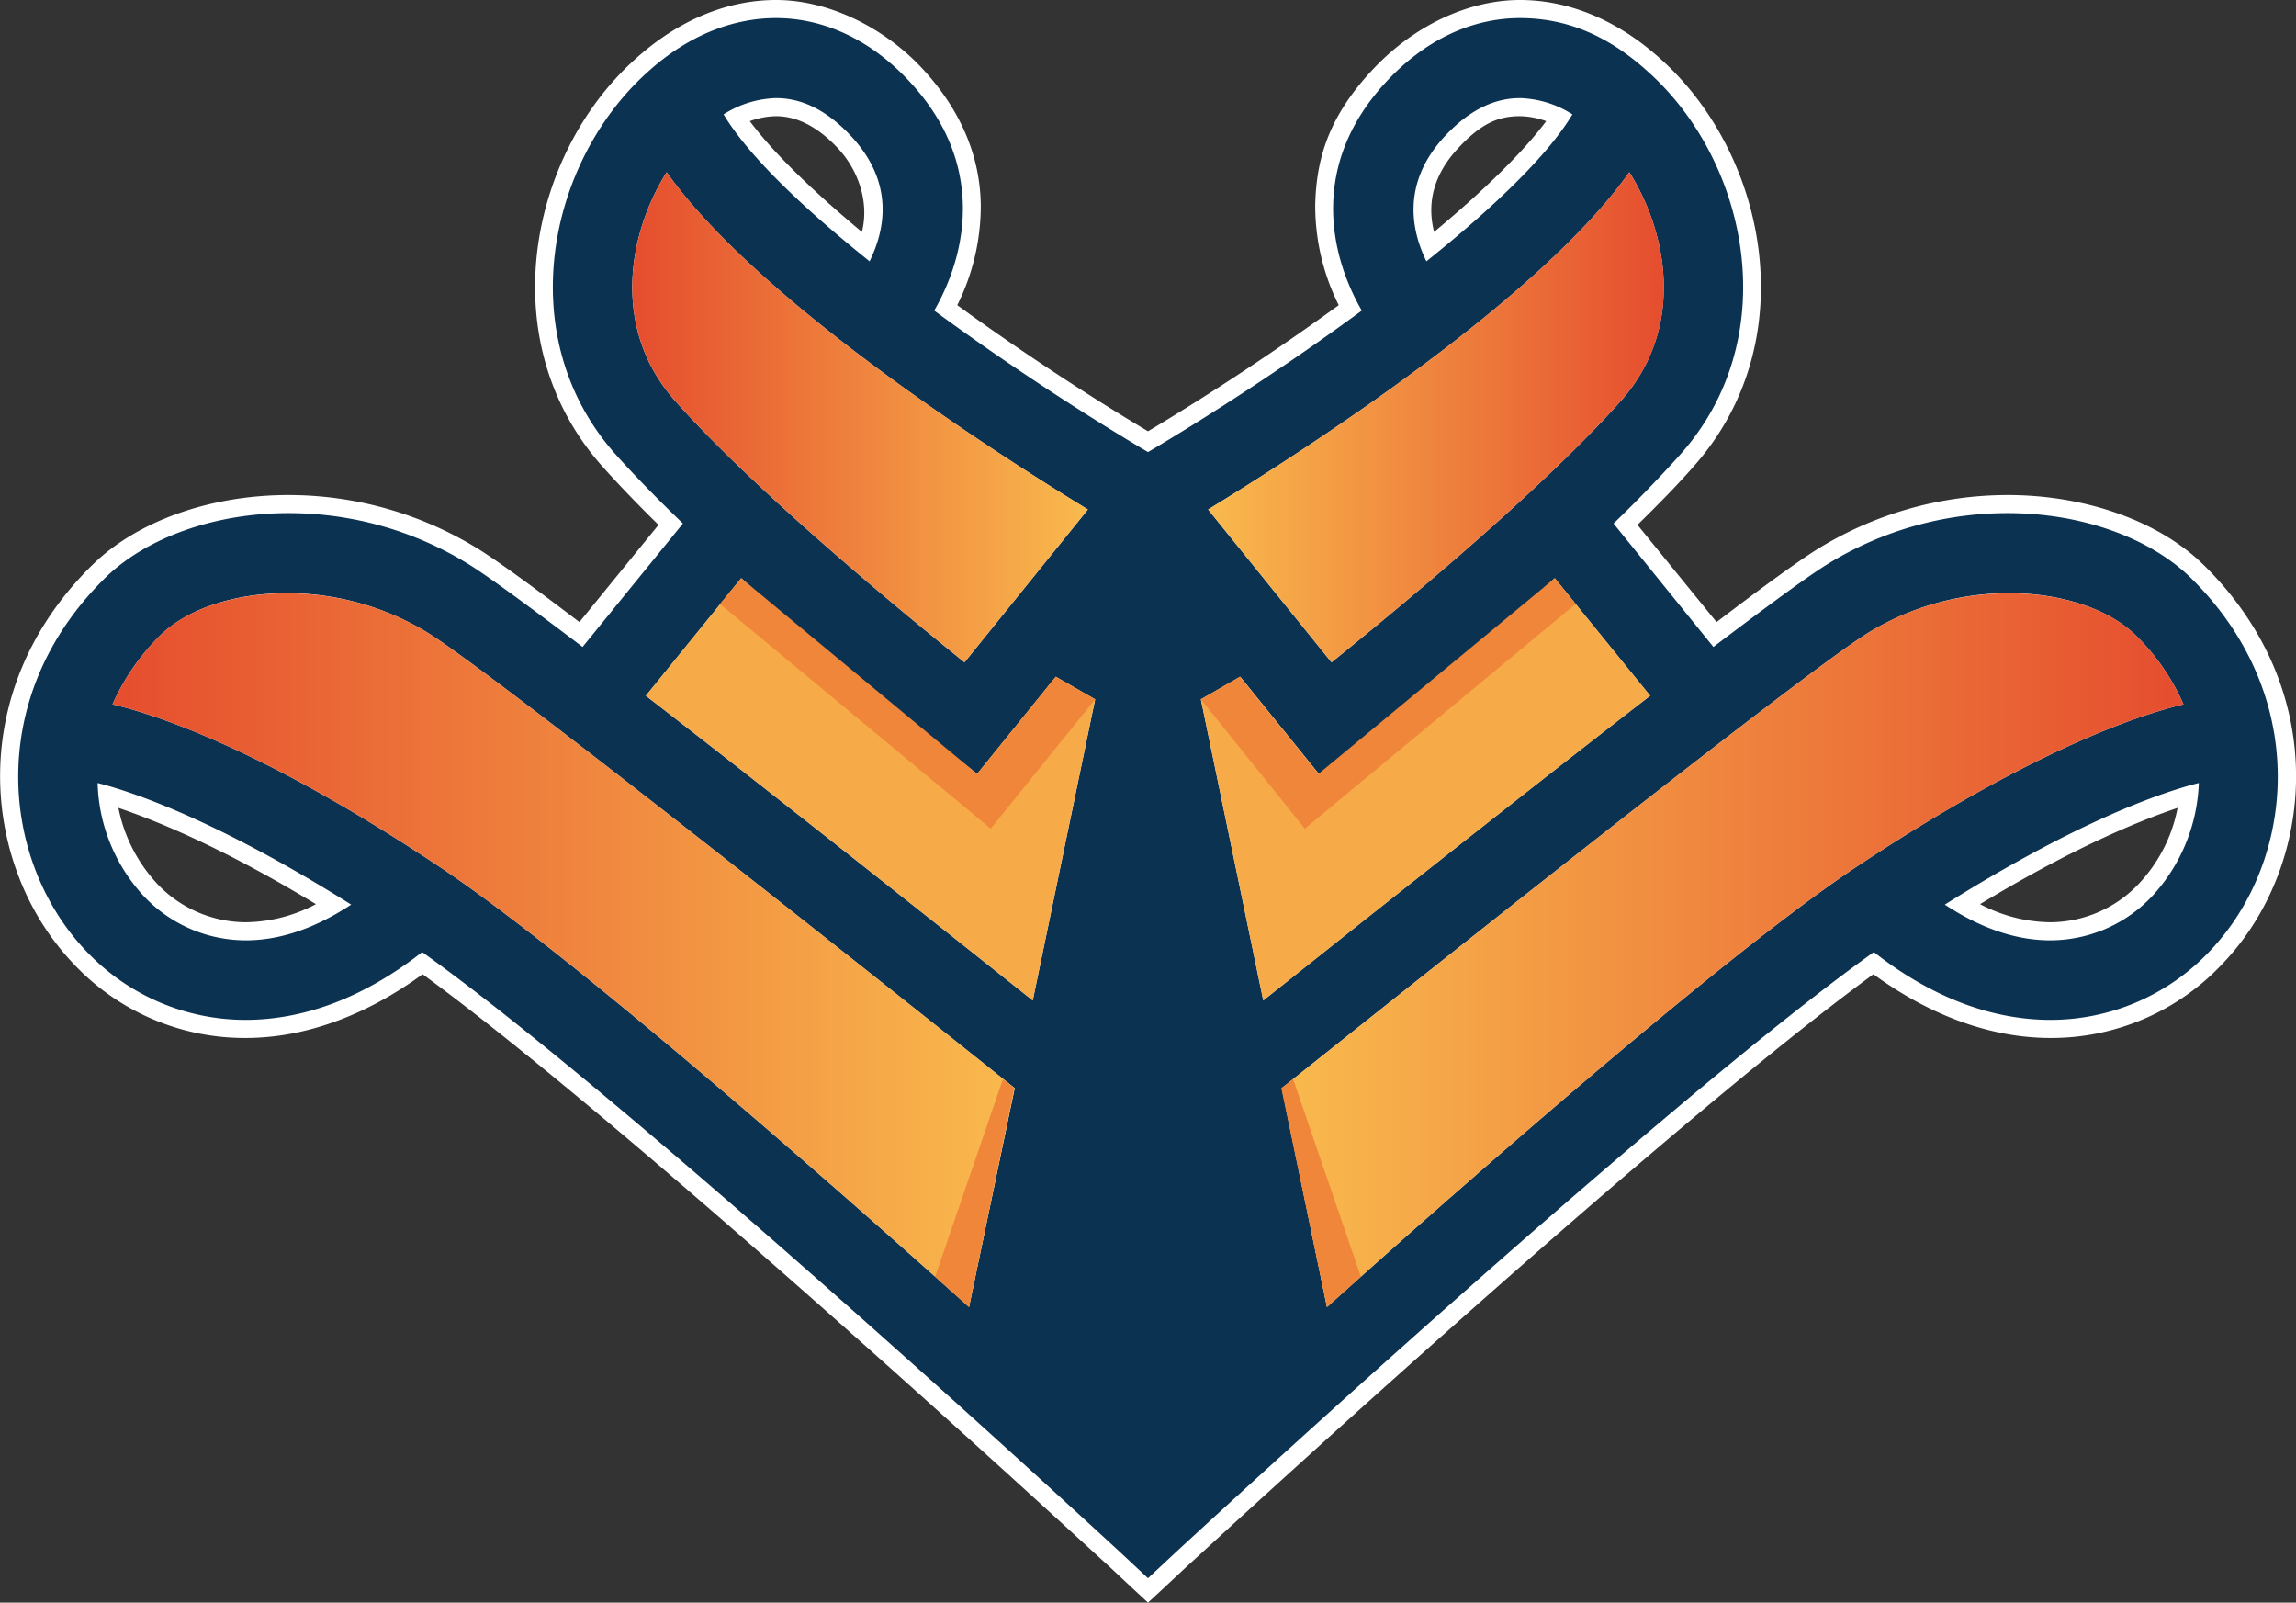 <svg xmlns="http://www.w3.org/2000/svg" xmlns:xlink="http://www.w3.org/1999/xlink" viewBox="0 0 508 354.5"><rect x="0" y="0" width="508" height="354.5" fill="#333333" stroke="none"/><defs><linearGradient id="a" x1="2111.58" y1="3381.74" x2="2212.43" y2="3381.74" gradientUnits="userSpaceOnUse"><stop offset="0" stop-color="#f9ba4d"/><stop offset="1" stop-color="#e54d2e"/></linearGradient><linearGradient id="b" x1="1984.18" y1="3381.74" x2="2085.03" y2="3381.74" gradientUnits="userSpaceOnUse"><stop offset="0" stop-color="#e54d2e"/><stop offset="1" stop-color="#f9ba4d"/></linearGradient><linearGradient id="c" x1="2127.87" y1="3499.55" x2="2327.44" y2="3499.55" xlink:href="#a"/><linearGradient id="d" x1="1869.17" y1="3499.55" x2="2068.75" y2="3499.55" xlink:href="#b"/></defs><path d="M2090.9,3634.4c-1-1-105.2-97.4-153.2-131.9-12.5,9.5-26,14.5-39.1,14.5a50.6,50.6,0,0,1-36.9-16c-19.4-20.7-23.1-58.2,4.5-85.2,9.5-9.3,25.1-14.9,41.9-14.9a78.3,78.3,0,0,1,41.3,11.8c3.8,2.4,11.7,8.1,23.5,17.1l19.8-24.5c-5.3-5.1-9.9-9.8-13.7-14.1-23.8-26.6-15.6-66.5,6.9-87.1,9.2-8.3,19.6-12.7,30.1-12.7s22.1,5.1,31,14.7c19.1,20.5,11.7,41.8,6.6,51.4,13.9,10.2,29.7,20.6,44.7,29.6,15-9,30.8-19.4,44.8-29.6-5.2-9.6-12.6-30.9,6.5-51.4,8.9-9.6,19.7-14.7,31-14.7s20.9,4.4,30.1,12.7c22.5,20.6,30.7,60.5,6.9,87.1-3.8,4.3-8.4,9-13.7,14.1l19.9,24.5c11.7-9,19.6-14.7,23.4-17.1a78.6,78.6,0,0,1,41.3-11.8c16.8,0,32.4,5.6,41.9,14.9,27.6,27,23.9,64.5,4.5,85.2a50.6,50.6,0,0,1-36.9,16h0c-13.1,0-26.6-5-39.1-14.5-48,34.5-152.2,130.9-153.2,131.9l-7.4,6.8ZM1872,3443.9c18.5,4.9,44.3,17.9,71.2,36s76.4,60.9,114.3,94.8l9.1-43.8c-27.6-22-113.4-90.3-128.7-99.8a57.5,57.5,0,0,0-30.1-8.5c-11.1,0-20.9,3.2-26.5,8.6A48.1,48.1,0,0,0,1872,3443.9Zm267.2,130.8c37.8-33.9,87.4-76.9,114.2-94.8s52.7-31.1,71.2-36a48.1,48.1,0,0,0-9.3-12.7c-5.5-5.4-15.4-8.6-26.5-8.6a57.5,57.5,0,0,0-30.1,8.5c-14.1,8.8-86.2,65.9-128.6,99.8ZM1990,3443c25.8,19.9,58,45.4,81.5,64.1l12.9-62-6-3.5-17.5,21.8-8.4-6.5c-1-.8-22.6-17.6-43.9-36.8Zm135.1,64.1c23.5-18.7,55.7-44.2,81.5-64.1l-18.5-22.9c-21.4,19.2-43,36-44,36.8l-8.4,6.5-17.5-21.8-6,3.5ZM1868,3465.3a36.7,36.7,0,0,0,9.5,20.8,29,29,0,0,0,21.2,9.3c6.3,0,12.9-2,19.5-5.9C1892.8,3473.8,1876,3467.6,1868,3465.3Zm410.4,24.2c6.7,3.9,13.2,5.9,19.5,5.9a28.9,28.9,0,0,0,21.2-9.3,36.7,36.7,0,0,0,9.5-20.8C2320.6,3467.6,2303.9,3473.8,2278.4,3489.5ZM1992,3331.1c-6.9,12.6-9.8,31.1,3.2,45.7,17.3,19.4,48.2,45,62.2,56.3l24.7-30.5C2060.2,3389.2,2012.7,3358.3,1992,3331.1Zm147.2,102c14-11.3,44.9-36.9,62.2-56.3,13-14.6,10.1-33.1,3.2-45.7-20.7,27.2-68.2,58.1-90,71.5Zm-132-117.7c5.1,7.6,15,17.4,28.8,28.6,2.4-6.2,3-14.7-4.8-23.1-4.8-5.2-9.9-7.8-15.2-7.8A19.6,19.6,0,0,0,2007.2,3315.4Zm173.4-2.3c-5.3,0-10.4,2.6-15.2,7.8-7.8,8.4-7.2,16.9-4.7,23.1,13.8-11.2,23.6-21,28.7-28.6A19.6,19.6,0,0,0,2180.6,3313.1Z" transform="translate(-1844.3 -3289.4)" style="fill:#0c3251"/><path d="M2016,3293.4c10.5,0,20.9,4.7,29.6,14.1,16.9,18.2,12.6,38.1,5.4,50.6,15.9,11.7,33.1,22.9,47.3,31.3,14.2-8.4,31.4-19.6,47.3-31.3-7.2-12.5-11.5-32.4,5.4-50.6,8.7-9.4,19.1-14.1,29.6-14.1s19.8,4,28.7,12.2c21.9,19.9,29.8,58.5,6.8,84.3-4.4,4.9-9.4,10.1-14.8,15.3l22.1,27.3c11.6-8.8,20.6-15.4,24.9-18.1a75.7,75.7,0,0,1,40.2-11.5c16.6,0,31.6,5.6,40.5,14.3,26.7,26.2,23.2,62.5,4.4,82.4A48.5,48.5,0,0,1,2298,3515c-12.2,0-25.6-4.4-39.1-15-47.6,33.9-153.5,131.9-154.6,132.9l-6,5.6-6-5.6c-1.1-1-107-99-154.6-132.9-13.5,10.6-26.9,15-39.1,15a48.5,48.5,0,0,1-35.4-15.4c-18.8-19.9-22.3-56.2,4.4-82.4,8.9-8.7,23.9-14.3,40.5-14.3a75.7,75.7,0,0,1,40.2,11.5c4.3,2.7,13.3,9.3,24.9,18.1l22.2-27.3c-5.4-5.2-10.5-10.4-14.9-15.3-23-25.8-15.1-64.4,6.8-84.3,8.9-8.2,18.9-12.2,28.7-12.2m20.7,53.8c3.3-6.7,5.7-17.2-4.1-27.7-5.8-6.2-11.4-8.4-16.6-8.4a22.7,22.7,0,0,0-11.6,3.6c5.5,9.2,17.7,20.8,32.3,32.5m123.2,0c14.6-11.7,26.8-23.3,32.3-32.5a22.7,22.7,0,0,0-11.6-3.6c-5.2,0-10.8,2.2-16.6,8.4-9.7,10.4-7.4,21-4.1,27.7m-21,88.7c13.9-11.2,46-37.6,64-57.8,14-15.7,10.7-36.6,1.9-50.6-20,28.2-71.6,61.4-93.2,74.6l27.3,33.8m-81.2,0,27.3-33.8c-21.6-13.2-73.2-46.4-93.2-74.6-8.8,14-12.1,34.9,1.9,50.6,18,20.2,50.1,46.6,64,57.8m78.4,24.7-17.4-21.5-8.7,5,13.8,66.6c24.5-19.5,58.8-46.7,85.6-67.4l-21.1-26c-21.8,19.6-44,36.9-45.4,38l-6.8,5.3m-63.3,50.1,13.8-66.6h0l-8.7-5-17.4,21.5-6.8-5.3c-1.4-1.1-23.6-18.4-45.4-38l-21.1,26c26.8,20.7,61.1,47.9,85.6,67.4m65.1,67.8c37.7-33.8,89.2-78.6,116.6-97,32.8-21.9,57.8-32.7,72.9-36.3a48.3,48.3,0,0,0-10.7-15.4c-5.9-5.7-16.3-9.2-27.9-9.2a59.9,59.9,0,0,0-31.2,8.8c-14.4,9-90.2,69.2-129.7,100.7l10,48.4m-79.2,0,10.1-48.4c-48.6-38.8-116.5-92.4-129.8-100.7a59.9,59.9,0,0,0-31.2-8.8c-11.6,0-22,3.5-27.9,9.2a49.9,49.9,0,0,0-10.7,15.4c15.2,3.6,40.2,14.4,72.9,36.3,27.4,18.4,78.9,63.2,116.6,97m239.2-81.1a31,31,0,0,0,22.7-9.9,38.9,38.9,0,0,0,10.2-24.9c-10,2.5-28.8,9.7-56.2,26.9,8.5,5.6,16.3,7.9,23.3,7.9m-399.2,0c7,0,14.8-2.3,23.3-7.9-27.4-17.2-46.2-24.4-56.1-26.9a38.3,38.3,0,0,0,10.1,24.9,31,31,0,0,0,22.7,9.9m117.3-208h0c-11,0-21.9,4.6-31.4,13.3-23.3,21.1-31.6,62.3-7,89.9,3.5,3.9,7.6,8.2,12.4,12.9l-17.5,21.5c-11-8.4-18.3-13.6-22.1-16a80,80,0,0,0-42.3-12.1c-17.3,0-33.5,5.8-43.3,15.4-28.5,27.9-24.6,66.7-4.5,88a51.9,51.9,0,0,0,38.3,16.7c13.1,0,26.6-4.9,39.2-14.1,48.4,35.3,150.7,130,151.8,130.9l6,5.6,2.7,2.5,2.7-2.5,6-5.6c1.1-.9,103.5-95.6,151.8-130.9,12.6,9.2,26.1,14.1,39.2,14.1a51.9,51.9,0,0,0,38.3-16.7c20.2-21.3,24-60.1-4.5-88-9.8-9.6-26-15.4-43.3-15.4a80.2,80.2,0,0,0-42.3,12.1c-3.8,2.4-11.1,7.6-22.1,16l-17.5-21.5c4.8-4.7,9-9,12.4-12.9,24.6-27.6,16.3-68.8-7-89.9-9.5-8.7-20.4-13.3-31.4-13.3s-23.1,5.3-32.5,15.3-12.6,19.2-12.8,30.2a49.2,49.2,0,0,0,5.2,22c-13.2,9.6-28,19.4-42.2,27.9-14.2-8.5-29-18.3-42.2-27.9a49.2,49.2,0,0,0,5.2-22c-.1-11-4.5-21.2-12.8-30.2s-20.6-15.3-32.5-15.3Zm-5.8,26.8a17.5,17.5,0,0,1,5.8-1.1c4.7,0,9.3,2.4,13.7,7.1s7,11.8,5.3,18.5c-11.4-9.5-19.8-17.8-24.8-24.5Zm151.4,24.5c-1.7-6.7.1-12.9,5.3-18.5s9-7.1,13.7-7.1a17.5,17.5,0,0,1,5.8,1.1c-5,6.7-13.4,15-24.8,24.5Zm-44.1,62.4c22-13.6,65.6-42.3,86.7-68.3,5.6,11.8,7.1,27.9-4.3,40.7-16.6,18.6-45.8,43-60.4,54.8l-22-27.2Zm-60.4,27.2c-14.6-11.8-43.8-36.2-60.4-54.8-11.4-12.8-9.8-28.9-4.3-40.7,21.1,26,64.7,54.7,86.7,68.3l-22,27.2Zm78.3,35.9,3.1-2.4,6.9-5.4c.9-.7,21.5-16.8,42.4-35.4l15.9,19.6c-24.5,19.1-54.5,42.8-77.3,61l-11.9-57.5,3.2-1.9,15.3,18.9,2.4,3.1Zm-142.5-23.6,15.9-19.6c20.9,18.6,41.5,34.7,42.4,35.4l6.9,5.4,3.1,2.4,2.4-3.1,15.3-18.9,3.2,1.9-11.9,57.5c-22.8-18.2-52.8-42-77.3-61Zm139.4,89.1c35-28,113.1-89.9,127.4-98.9a55.8,55.8,0,0,1,29.1-8.2c10.6,0,19.9,3,25.1,8.1a45.8,45.8,0,0,1,7.8,10c-12.6,3.7-35.5,12.8-69.4,35.5-26.3,17.6-74.3,59.2-111.9,92.7l-8.1-39.2Zm-257.4-89a45.8,45.8,0,0,1,7.8-10c5.2-5.1,14.5-8.1,25.1-8.1a55.8,55.8,0,0,1,29.1,8.2c15,9.3,98.9,76.1,127.5,98.9l-8.2,39.2c-37.6-33.5-85.6-75.1-111.9-92.7-33.8-22.7-56.7-31.8-69.4-35.5Zm407.5,46.7c20.8-12.6,35.4-18.5,43.7-21.3a33.7,33.7,0,0,1-8.4,16.6,27.1,27.1,0,0,1-19.8,8.7,34,34,0,0,1-15.5-4Zm-383.7,4a27.1,27.1,0,0,1-19.8-8.7,34.6,34.6,0,0,1-8.4-16.6c8.3,2.8,22.9,8.7,43.7,21.3a34,34,0,0,1-15.5,4Z" transform="translate(-1844.3 -3289.4)" style="fill:#fff"/><path d="M2209.4,3443.3c-26.8,20.7-61.1,47.9-85.6,67.4l-13.8-66.6,8.7-5,17.4,21.5,6.8-5.3c1.4-1.1,23.6-18.4,45.4-38Z" transform="translate(-1844.3 -3289.4)" style="fill:#f6ab48"/><path d="M2008.3,3417.3c21.8,19.6,44,36.9,45.4,38l6.8,5.3,17.4-21.5,8.7,5h0l-13.8,66.6c-24.5-19.5-58.8-46.7-85.6-67.4Z" transform="translate(-1844.3 -3289.4)" style="fill:#f6ab48"/><path d="M2204.8,3327.5c8.8,14,12.2,34.9-1.9,50.6-18,20.2-50.1,46.6-64,57.8l-27.3-33.8C2133.2,3388.9,2184.8,3355.7,2204.8,3327.5Z" transform="translate(-1844.3 -3289.4)" style="fill:url(#a)"/><path d="M1991.8,3327.5c20,28.2,71.6,61.4,93.2,74.6l-27.3,33.8c-13.9-11.2-46-37.6-64-57.8C1979.7,3362.4,1983,3341.5,1991.8,3327.5Z" transform="translate(-1844.3 -3289.4)" style="fill:url(#b)"/><path d="M2257.6,3429.4c21.2-13.1,48.1-10.3,59.1.4a48.3,48.3,0,0,1,10.7,15.4c-15.1,3.6-40.1,14.4-72.9,36.3-27.4,18.4-78.9,63.2-116.6,97l-10-48.4C2167.4,3498.6,2243.2,3438.4,2257.6,3429.4Z" transform="translate(-1844.3 -3289.4)" style="fill:url(#c)"/><path d="M1939,3429.4c13.3,8.3,81.2,61.9,129.8,100.7l-10.1,48.4c-37.7-33.8-89.2-78.6-116.6-97-32.7-21.9-57.7-32.7-72.9-36.3a49.9,49.9,0,0,1,10.7-15.4C1890.9,3419.1,1917.9,3416.3,1939,3429.4Z" transform="translate(-1844.3 -3289.4)" style="fill:url(#d)"/><polygon points="283.5 240.7 286.1 238.7 301.1 282.4 293.6 289.1 283.5 240.7" style="fill:#f0863a"/><polygon points="224.4 240.7 221.9 238.7 206.9 282.4 214.4 289.1 224.4 240.7" style="fill:#f0863a"/><polygon points="265.7 154.7 288.7 183.3 348.6 133.6 344 127.9 291.7 171.2 274.3 149.7 265.7 154.7" style="fill:#f0863a"/><polygon points="242.3 154.7 219.2 183.3 159.3 133.6 164 127.9 216.2 171.2 233.6 149.7 242.3 154.7" style="fill:#f0863a"/></svg>
